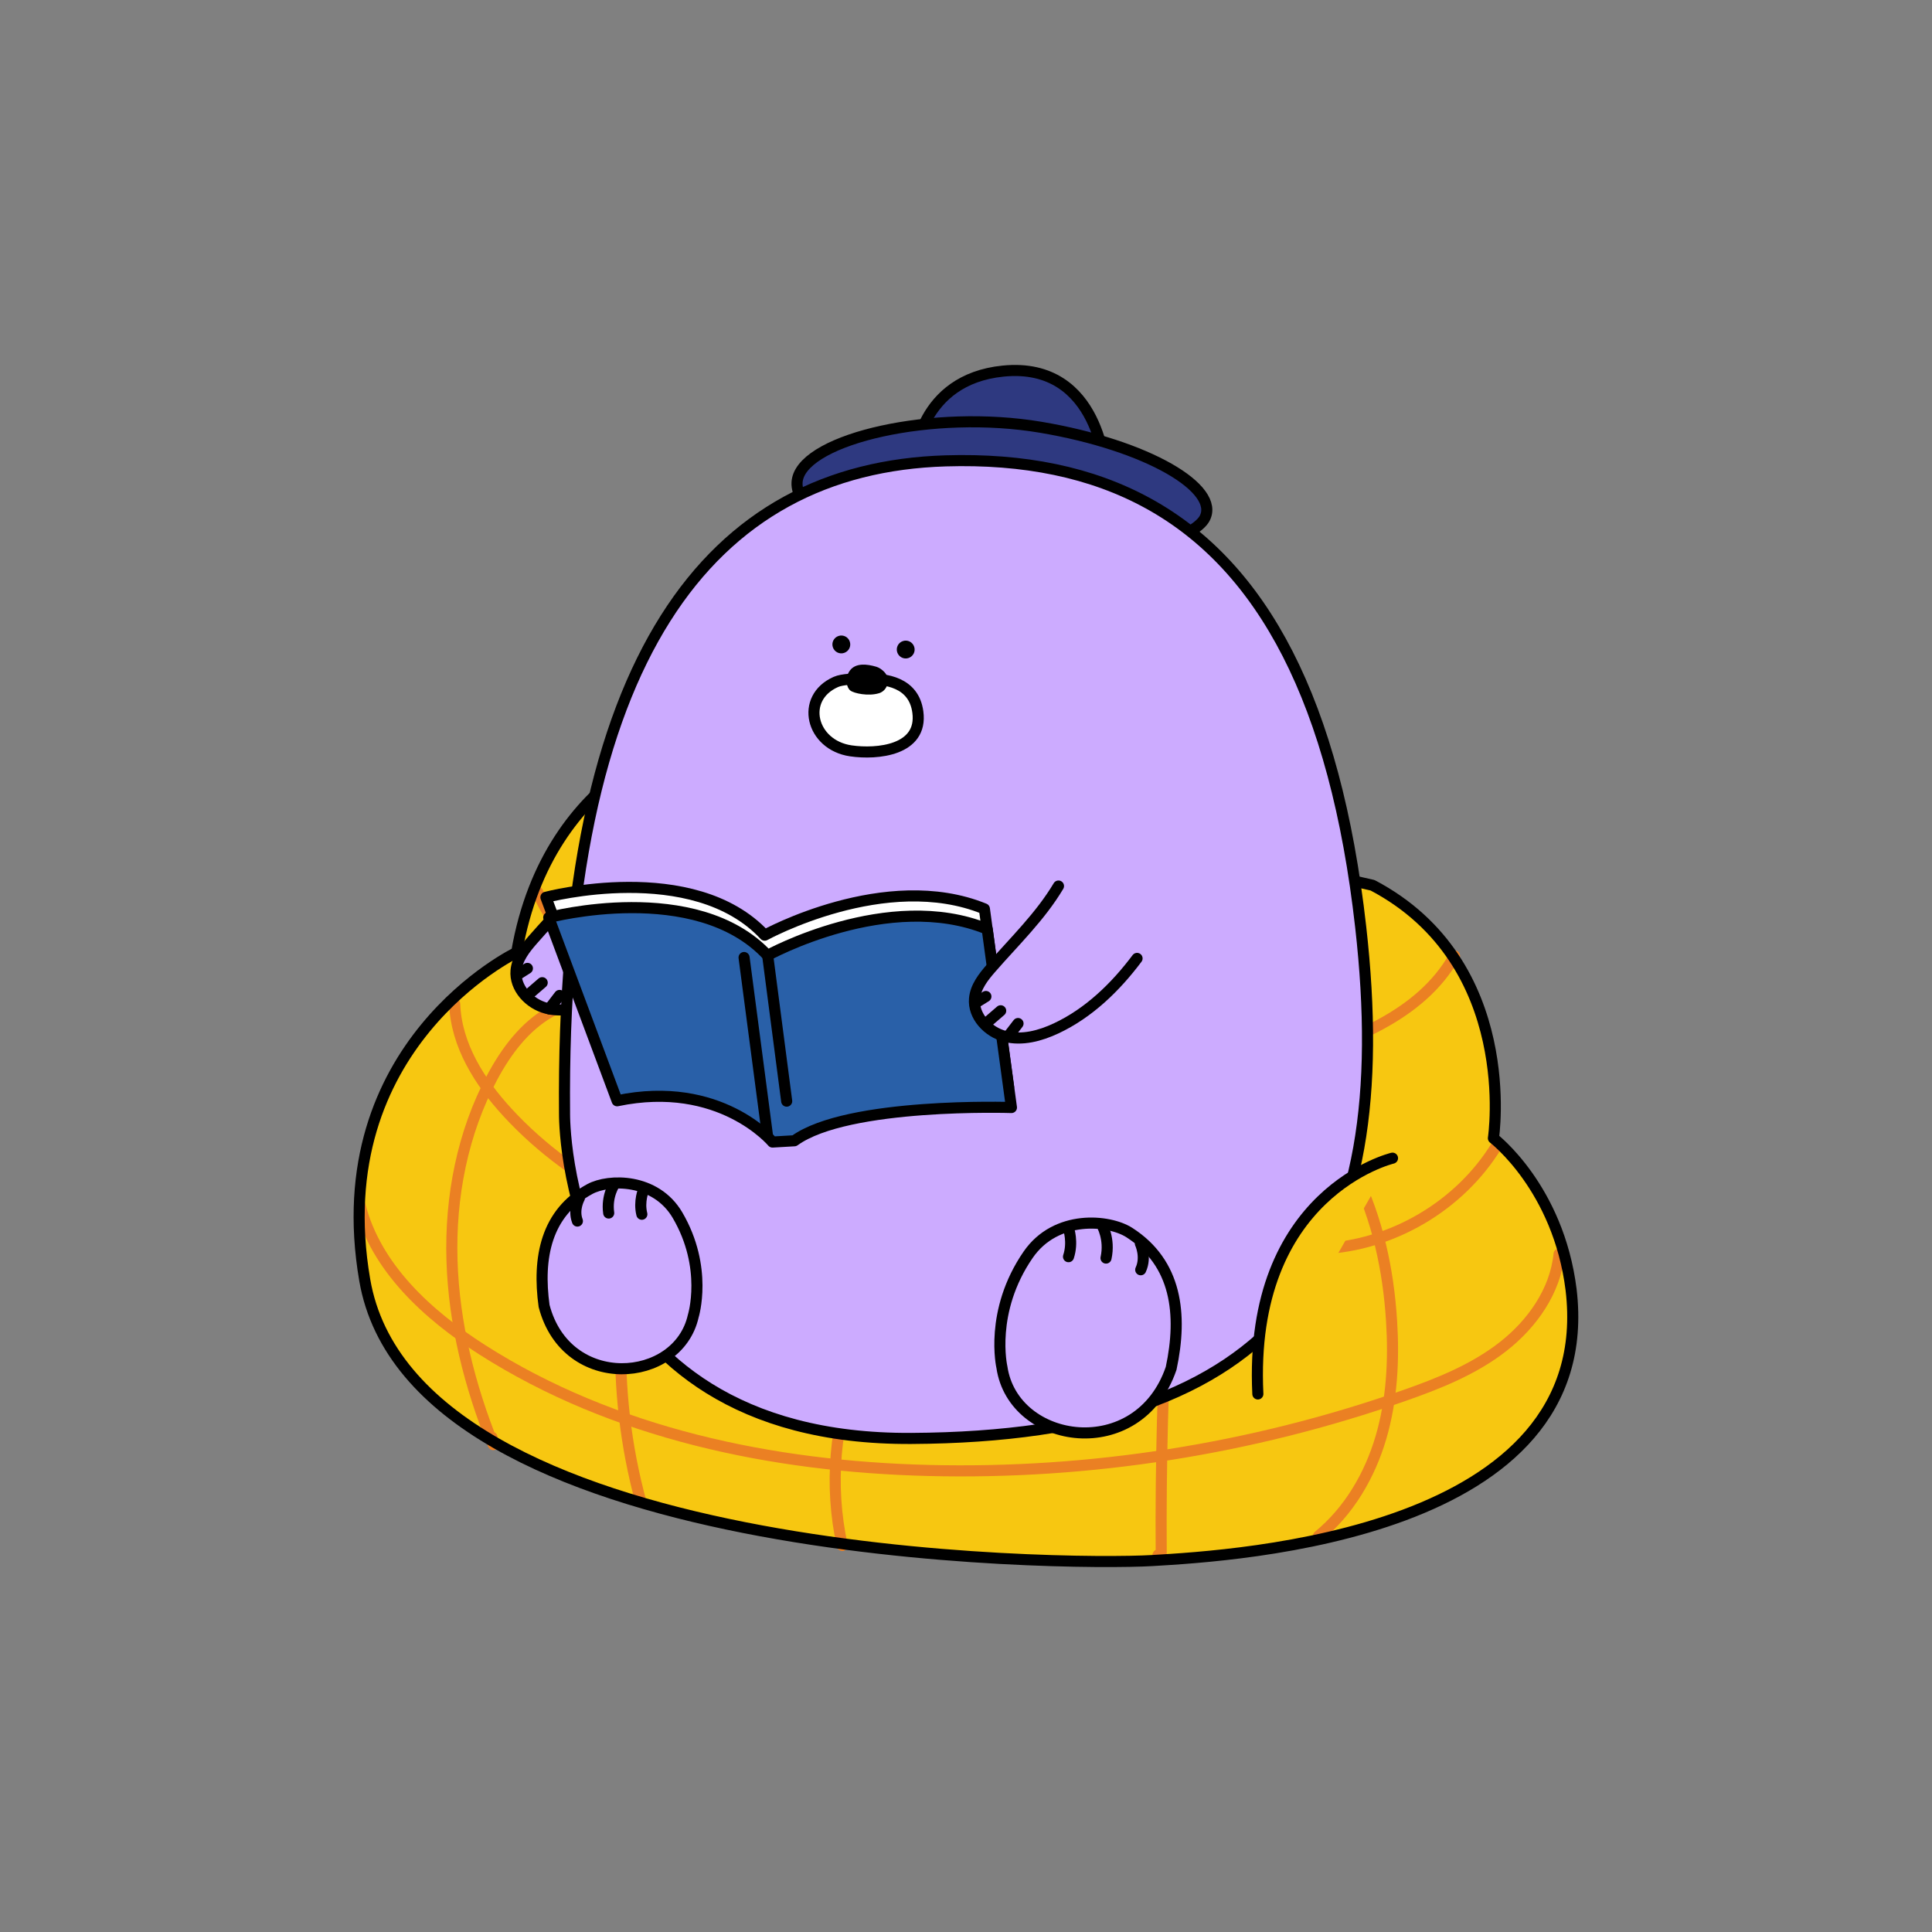 <?xml version="1.0" encoding="utf-8"?>
<!-- Generator: Adobe Illustrator 26.0.3, SVG Export Plug-In . SVG Version: 6.00 Build 0)  -->
<svg version="1.1" id="레이어_1" xmlns="http://www.w3.org/2000/svg" xmlns:xlink="http://www.w3.org/1999/xlink" x="0px"
	 y="0px" viewBox="0 0 348.66 348.66" style="enable-background:new 0 0 348.66 348.66;" xml:space="preserve">
<rect x="0" y="0" width="348.66" height="348.66" fill="#808080" stroke="none"/>
<style type="text/css">
	.st0{fill:#5E7083;stroke:#000000;stroke-width:2;stroke-linecap:round;stroke-linejoin:round;stroke-miterlimit:10;}
	.st1{fill:none;stroke:#000000;stroke-width:2;stroke-linecap:round;stroke-linejoin:round;stroke-miterlimit:10;}
	.st2{fill:#FFFFFF;}
	.st3{fill:#5E7083;}
	.st4{fill:#FDE87B;stroke:#000000;stroke-width:2;stroke-linecap:round;stroke-linejoin:round;stroke-miterlimit:10;}
	.st5{fill:#E22326;}
	.st6{fill:#62BB46;}
	.st7{fill:none;stroke:#000000;stroke-width:2;stroke-miterlimit:10;}
	.st8{fill:#A97C50;stroke:#000000;stroke-width:2;stroke-linecap:round;stroke-linejoin:round;stroke-miterlimit:10;}
	.st9{fill:#694721;stroke:#000000;stroke-width:2;stroke-linecap:round;stroke-linejoin:round;stroke-miterlimit:10;}
	.st10{fill:url(#SVGID_1_);}
	.st11{fill:none;stroke:#000000;stroke-width:2;stroke-linecap:round;stroke-miterlimit:10;}
	.st12{fill:#E86B58;}
	.st13{fill:#94CAFF;stroke:#000000;stroke-width:2;stroke-linecap:round;stroke-linejoin:round;stroke-miterlimit:10;}
	.st14{fill:#94CAFF;}
	.st15{fill:#F2C3C6;}
	.st16{fill:#F2C3C6;stroke:#000000;stroke-width:2;stroke-linecap:round;stroke-linejoin:round;stroke-miterlimit:10;}
	.st17{fill:#E96C5E;stroke:#000000;stroke-width:2;stroke-linecap:round;stroke-linejoin:round;stroke-miterlimit:10;}
	.st18{fill:#F7E575;stroke:#000000;stroke-width:2;stroke-linecap:round;stroke-linejoin:round;stroke-miterlimit:10;}
	.st19{fill:#92C5D0;stroke:#000000;stroke-width:2;stroke-linecap:round;stroke-linejoin:round;stroke-miterlimit:10;}
	.st20{fill:none;}
	.st21{fill:#EFA5AC;}
	.st22{fill:#FFFFFF;stroke:#000000;stroke-width:2;stroke-linecap:round;stroke-linejoin:round;stroke-miterlimit:10;}
	.st23{fill:#C8B4A5;}
	.st24{fill:#C8B4A5;stroke:#000000;stroke-width:2;stroke-linecap:round;stroke-linejoin:round;stroke-miterlimit:10;}
	.st25{fill:none;stroke:#E97871;stroke-width:2;stroke-linecap:round;stroke-linejoin:round;stroke-miterlimit:10;}
	.st26{fill:#F7C711;}
	.st27{fill:none;stroke:#EB8023;stroke-width:2;stroke-linecap:round;stroke-linejoin:round;stroke-miterlimit:10;}
	.st28{fill:#2E3980;stroke:#000000;stroke-width:2;stroke-linecap:round;stroke-linejoin:round;stroke-miterlimit:10;}
	.st29{fill:#CCABFF;stroke:#000000;stroke-width:2;stroke-linecap:round;stroke-linejoin:round;stroke-miterlimit:10;}
	.st30{fill:#2960A8;stroke:#000000;stroke-width:2;stroke-linecap:round;stroke-linejoin:round;stroke-miterlimit:10;}
	.st31{fill:#7D95CA;stroke:#000000;stroke-width:2;stroke-linecap:round;stroke-linejoin:round;stroke-miterlimit:10;}
	.st32{fill:#F7C711;stroke:#000000;stroke-width:2;stroke-linecap:round;stroke-linejoin:round;stroke-miterlimit:10;}
	.st33{fill:#E8E8E8;}
	.st34{fill:#A1BB7C;stroke:#000000;stroke-width:2;stroke-linecap:round;stroke-linejoin:round;stroke-miterlimit:10;}
	.st35{fill:#CDB285;stroke:#000000;stroke-width:1.748;stroke-linecap:round;stroke-linejoin:round;stroke-miterlimit:10;}
	.st36{fill:#665439;stroke:#000000;stroke-width:2;stroke-linecap:round;stroke-linejoin:round;stroke-miterlimit:10;}
	.st37{fill:#546631;stroke:#000000;stroke-width:2;stroke-linecap:round;stroke-linejoin:round;stroke-miterlimit:10;}
	.st38{fill:#E1F4FD;}
	.st39{fill:#EADBB6;stroke:#000000;stroke-width:2;stroke-linecap:round;stroke-linejoin:round;stroke-miterlimit:10;}
	.st40{fill:none;stroke:#000000;stroke-width:1.748;stroke-linecap:round;stroke-linejoin:round;stroke-miterlimit:10;}
	.st41{fill:#002DAA;stroke:#000000;stroke-width:2;stroke-linecap:round;stroke-linejoin:round;stroke-miterlimit:10;}
	.st42{fill:#FFDA75;stroke:#000000;stroke-width:2;stroke-linecap:round;stroke-linejoin:round;stroke-miterlimit:10;}
	.st43{fill:#FFA9D3;stroke:#000000;stroke-width:2;stroke-linecap:round;stroke-linejoin:round;stroke-miterlimit:10;}
	.st44{fill:none;stroke:#C7B58B;stroke-width:2;stroke-linecap:round;stroke-linejoin:round;stroke-miterlimit:10;}
	.st45{fill:#FCE26B;stroke:#000000;stroke-width:2;stroke-linecap:round;stroke-linejoin:round;stroke-miterlimit:10;}
</style>
<g>
	<path class="st26" d="M126.92,132.26c0,0-27.84,5.85-33.65,39.62c0,0-34.72,16.62-27.42,59.11
		c8.72,50.77,126.66,51.54,142.06,50.64c15.4-0.9,80.91-4.76,75.65-48.87c-2.29-18.4-14.02-27.35-14.02-27.35
		s4.82-31.63-21.81-45.65L126.92,132.26z"/>
	<g>
		<path class="st27" d="M64.96,217.49c2.89,11.29,12.21,19.8,22.04,26.08c23.74,15.16,52.41,21.1,80.57,21.8
			c29.08,0.72,58.27-3.87,85.73-13.48c6.32-2.21,12.65-4.74,17.93-8.86c5.28-4.12,9.47-10.05,10.13-16.72"/>
		<path class="st27" d="M82.06,181.18c0.25,7.4,4.49,14.1,9.5,19.55c12.34,13.42,29.75,21.33,47.56,25.26
			c17.8,3.93,36.19,4.2,54.42,4.46c1.28,0.02,2.6,0.03,3.79-0.44c1.1-0.43,1.99-1.23,2.94-1.93c5.27-3.87,12.23-4.58,18.76-4.19
			c6.53,0.39,13.02,1.75,19.55,1.46c12.68-0.56,24.87-7.75,31.5-18.57"/>
		<path class="st27" d="M97.04,161.01c4.24,10.53,15.77,15.9,26.46,19.7c9.43,3.36,19.02,6.28,28.64,9.07
			c16.32,4.73,33.13,9.13,50.09,7.97c10.02-0.69,19.81-3.3,29.44-6.15c11.89-3.52,24.74-8.27,30.82-19.08"/>
		<path class="st27" d="M234.9,178.16c6.7,7.81,9.99,18.44,8.88,28.66c-0.11,1.02-0.26,2.07-0.03,3.07
			c0.15,0.65,0.46,1.25,0.76,1.85c4.08,8.25,6.04,17.43,6.62,26.62c0.45,7.09,0.08,14.3-1.93,21.11
			c-2.01,6.81-5.75,13.22-11.25,17.72"/>
		<path class="st27" d="M219.38,191.76c0.31,6.85-0.59,13.75-2.66,20.29c-0.5,1.57-1.06,3.12-1.58,4.69
			c-0.91,2.76-1.67,5.57-2.3,8.41c-2.25,10.2-2.77,20.7-3.05,31.14c-0.21,7.99-0.29,15.99-0.23,23.99c0,0.23-0.01,0.49-0.2,0.62
			c-0.18,0.13-0.52-0.11-0.37-0.28"/>
		<path class="st27" d="M151.99,278.9c-2.37-10.79-1.4-22.29,2.74-32.53c0.28,0.42,0.1,1.06-0.34,1.29"/>
		<path class="st27" d="M114.11,162.4c-5.98,4.31-10.5,10.6-12.67,17.64c-0.15,0.5-0.3,1.01-0.61,1.42
			c-0.4,0.54-1.01,0.85-1.59,1.19c-4.59,2.63-7.89,7.07-10.39,11.73c-5.39,10.06-7.63,21.66-7.28,33.07
			c0.34,11.41,3.19,22.66,7.45,33.25c-0.08-0.44-0.15-0.88-0.23-1.32"/>
		<path class="st27" d="M142.46,173.66c-6.38,4.93-9.24,13.09-14.34,19.33c-2.11,2.59-4.62,4.85-6.5,7.61
			c-1.77,2.6-2.94,5.55-3.96,8.53c-6.81,19.85-7.51,41.76-1.98,62.01"/>
	</g>
	<path class="st1" d="M126.89,132.26c0,0-27.84,5.85-33.65,39.62c0,0-34.72,16.62-27.42,59.11c8.72,50.77,126.66,51.54,142.06,50.64
		s80.91-4.76,75.65-48.87c-2.29-18.4-14.02-27.35-14.02-27.35s4.82-31.63-21.81-45.65L126.89,132.26z"/>
	<path class="st28" d="M165.07,82.74c0,0,0.79-14.25,15.96-15.77c17.66-1.77,18.52,18.42,18.52,18.42"/>
	<path class="st28" d="M162.53,101.91c0,0-20.25-8.16-18.6-15.49c1.65-7.33,24.48-12.57,43.84-9.32
		c19.35,3.25,32.57,11.12,29.6,16.5C214.4,98.97,184.28,107.5,162.53,101.91z"/>
	<g>
		<path class="st29" d="M122.46,167.89c-3.9,5.2-8.72,9.87-14.61,12.63c-2.88,1.35-6.15,2.23-9.23,1.44
			c-3.08-0.79-5.78-3.66-5.49-6.82c0.19-2.12,1.61-3.92,3.01-5.52c4.2-4.82,8.87-9.3,12.14-14.79"/>
		<line class="st1" x1="97.85" y1="177.34" x2="95.18" y2="179.64"/>
		<line class="st1" x1="95.18" y1="174.76" x2="93.57" y2="175.78"/>
		<line class="st1" x1="100.98" y1="179.64" x2="99.12" y2="182.07"/>
	</g>
	<path class="st29" d="M232.37,117.98c-12.78-24.97-33.54-35.67-61.71-34.81c-42.43,1.29-69.5,35.29-68.78,117.84
		c0,0-0.69,58.92,62.58,58.58c67.12-0.37,87.93-31.84,81.1-92.3C243.27,146.95,238.84,130.63,232.37,117.98"/>
	<g>
		<g>
			<path class="st29" d="M125.11,237.5c0,0,2.72-8.7-2.84-18.2c-3.95-6.74-12.43-6.56-15.82-4.72c-7.92,4.29-9.46,12.4-8.26,21.1
				C102.24,251.22,122.37,249.75,125.11,237.5z"/>
		</g>
		<path class="st1" d="M110.94,213.61c0,0-1.54,2.16-1.09,5.3"/>
		<path class="st1" d="M104.56,216.2c0,0-1.16,2.05-0.36,4.16"/>
		<path class="st1" d="M116.15,214.69c0,0-0.9,2.09-0.32,4.44"/>
	</g>
	<g>
		<g>
			<path class="st29" d="M180.81,246.73c0,0-2.33-10.05,4.74-20.3c5.02-7.27,14.58-6.35,18.25-4c8.58,5.5,9.63,14.79,7.55,24.51
				C205.46,264.14,182.88,260.79,180.81,246.73z"/>
		</g>
		<path class="st1" d="M198.81,220.97c0,0,1.56,2.57,0.79,6.07"/>
		<path class="st1" d="M205.8,224.42c0,0,1.14,2.41,0.06,4.73"/>
		<path class="st1" d="M192.85,221.75c0,0,0.84,2.44-0.02,5.04"/>
	</g>
	<g>
		<path class="st22" d="M98.52,161.93c0,0,26.57-7.04,39.48,6.84c0,0,21.84-12.03,39.65-4.75l4.37,32.2c0,0-29.55-0.98-39.17,6
			l-3.95,0.23c0,0-9.45-11.33-28.04-7.45L98.52,161.93z"/>
		<path class="st30" d="M99.03,165.58c0,0,26.57-7.04,39.48,6.84c0,0,21.84-12.03,39.65-4.75l4.37,32.2c0,0-29.55-0.98-39.17,6
			l-3.95,0.23c0,0-9.45-11.33-28.04-7.45L99.03,165.58z"/>
	</g>
	<line class="st31" x1="138.57" y1="172.67" x2="141.97" y2="198.72"/>
	<line class="st31" x1="134.28" y1="172.8" x2="138.5" y2="204.9"/>
	<path class="st32" d="M251.3,209.01c0,0-26.07,6.18-24.3,42.55"/>
	<g>
		<path class="st29" d="M205.2,172.96c-3.9,5.2-8.72,9.87-14.61,12.63c-2.88,1.35-6.15,2.23-9.23,1.44
			c-3.08-0.79-5.78-3.66-5.49-6.82c0.19-2.12,1.61-3.92,3.01-5.52c4.2-4.82,8.87-9.3,12.14-14.79"/>
		<line class="st1" x1="180.59" y1="182.41" x2="177.92" y2="184.71"/>
		<line class="st1" x1="177.92" y1="179.83" x2="176.3" y2="180.84"/>
		<line class="st1" x1="183.72" y1="184.71" x2="181.85" y2="187.13"/>
	</g>
</g>
<g>
	<path id="XMLID_313_" class="st2" d="M150.84,123.07c1.19-0.53,3.51-0.57,5.51-0.57c3.47-0.01,8.56,0.57,9.29,6
		c0.93,6.91-7.32,7.7-12.11,7C146.36,134.44,144.3,125.96,150.84,123.07"/>
	<path id="XMLID_312_" class="st1" d="M150.84,123.07c1.19-0.53,3.51-0.57,5.51-0.57c3.47-0.01,8.56,0.57,9.29,6
		c0.93,6.91-7.32,7.7-12.11,7C146.36,134.44,144.3,125.96,150.84,123.07z"/>
	<path id="XMLID_311_" d="M158.62,125.11c1.65-0.51,2.16-2.66,0.93-3.88c-0.4-0.4-0.86-0.74-1.39-0.9
		c-1.72-0.51-3.73-0.72-4.77,0.66c-1.04,1.38-0.61,3.11,0.07,3.63c0.68,0.52,3.26,1.05,5.1,0.5
		C158.58,125.12,158.6,125.11,158.62,125.11"/>
	<path id="XMLID_310_" d="M150.3,116.8c0.28,0.85,1.19,1.31,2.03,1.03c0.85-0.28,1.31-1.19,1.03-2.03
		c-0.27-0.85-1.19-1.31-2.03-1.03C150.48,115.05,150.02,115.96,150.3,116.8"/>
	<path id="XMLID_309_" d="M161.92,117.72c0.28,0.85,1.19,1.31,2.03,1.03c0.85-0.28,1.31-1.19,1.03-2.03
		c-0.28-0.85-1.19-1.31-2.03-1.03C162.11,115.96,161.64,116.87,161.92,117.72"/>
</g>
</svg>
